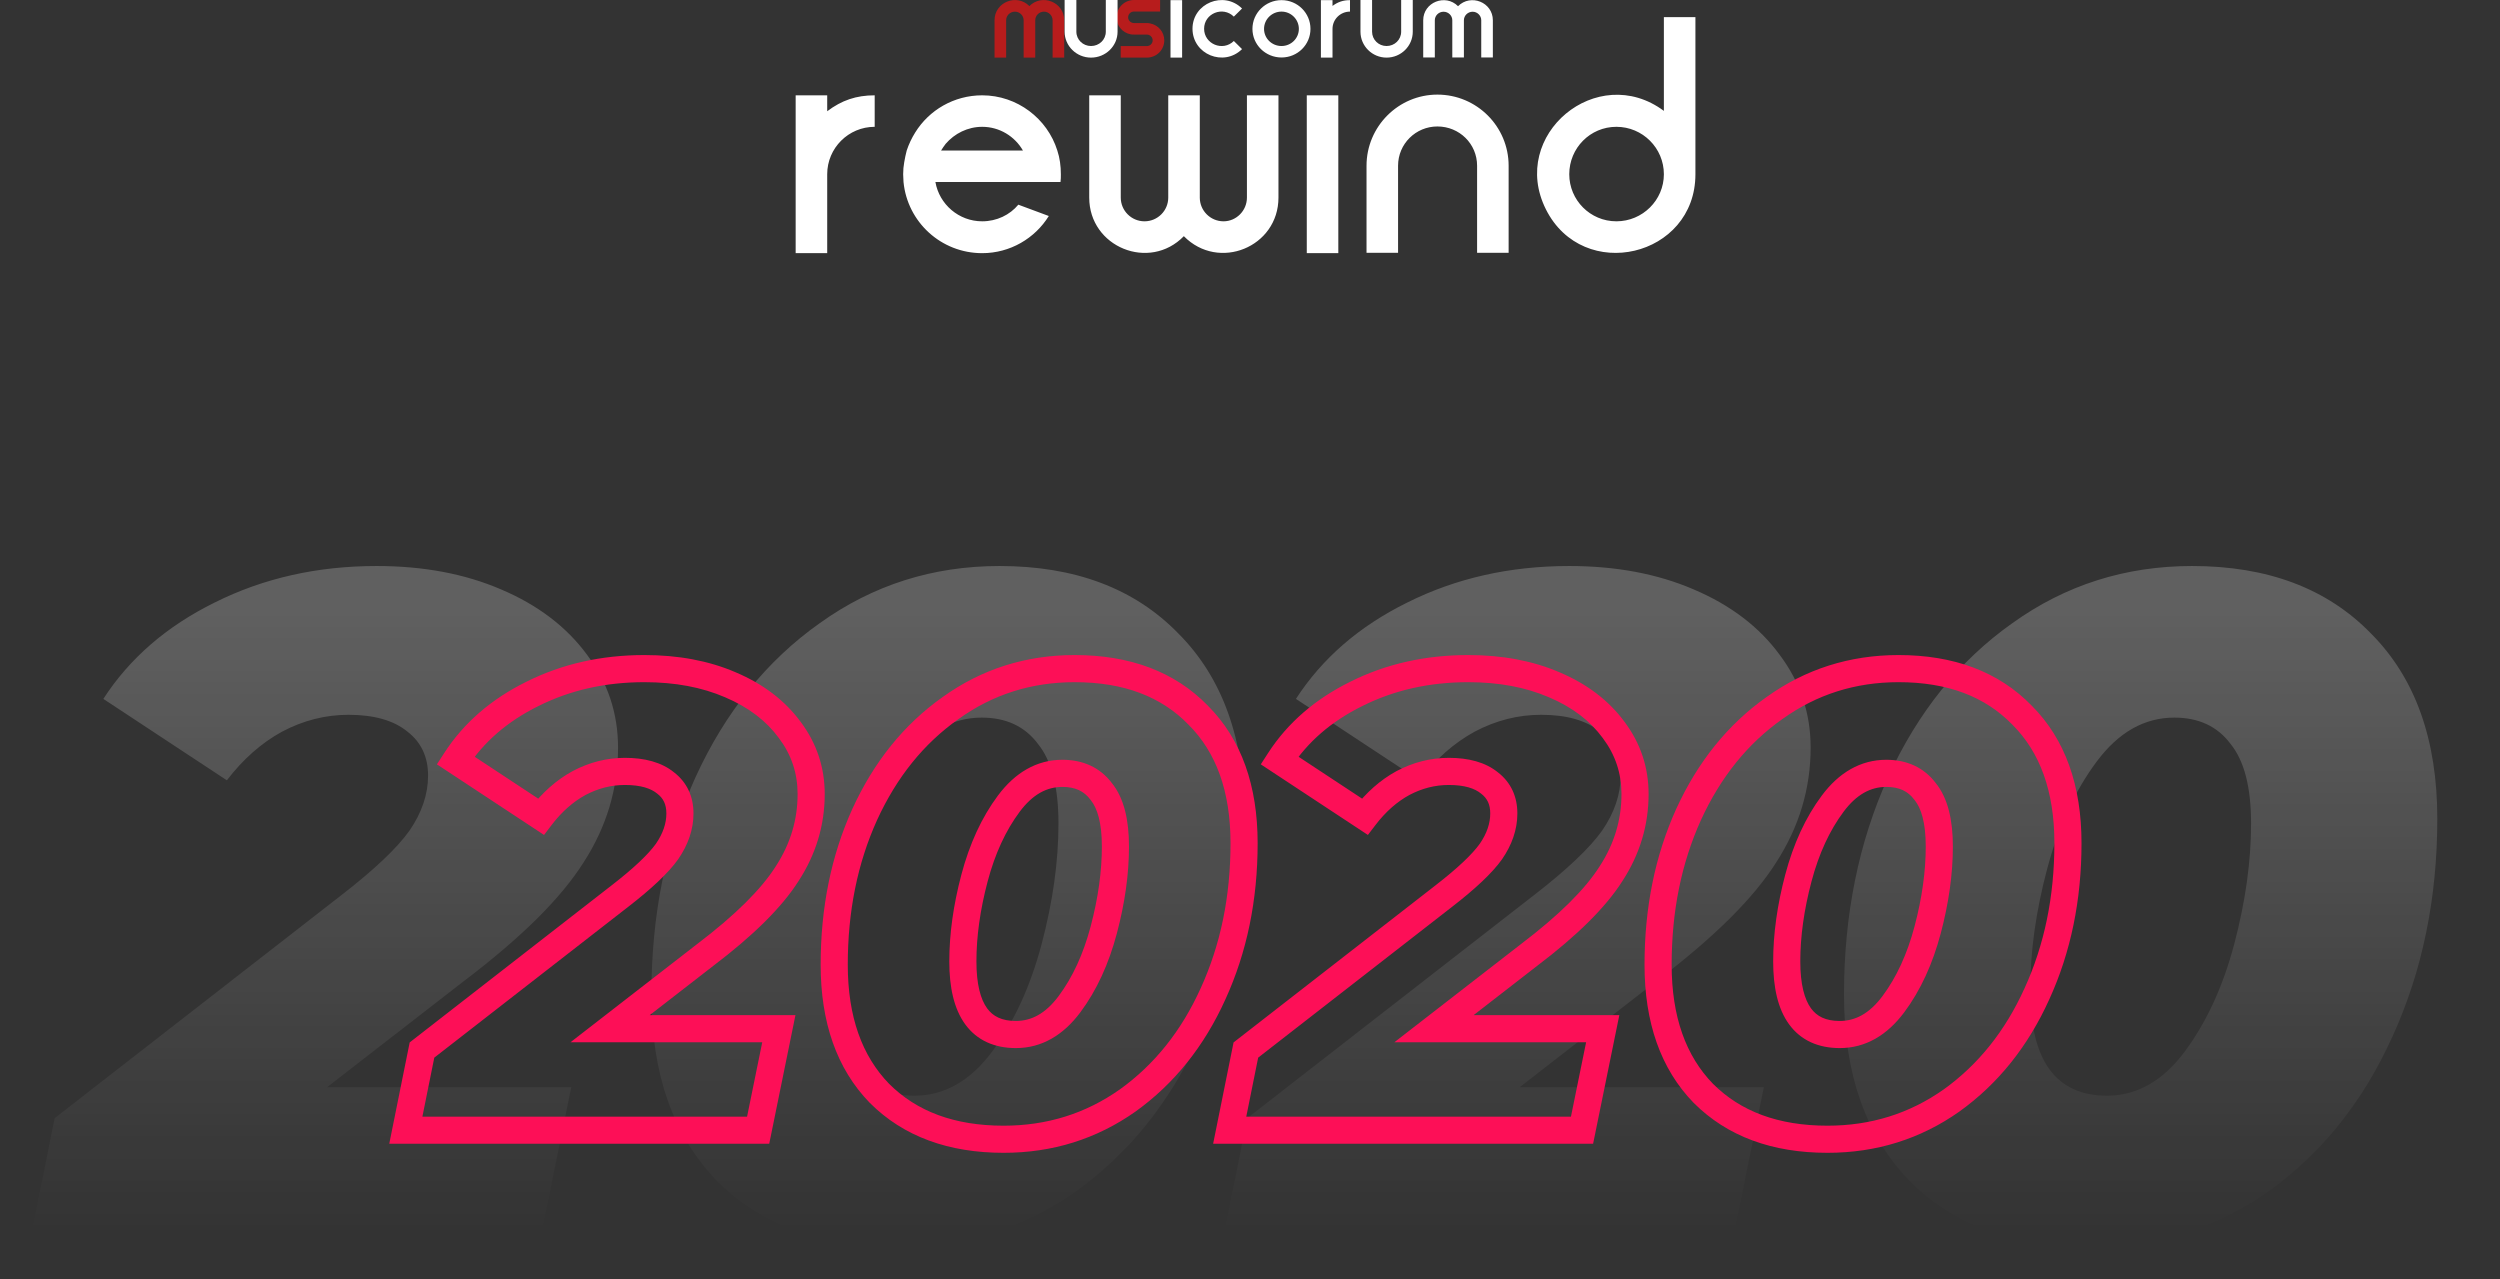 <svg width="553" height="283" viewBox="0 0 553 283" fill="none" xmlns="http://www.w3.org/2000/svg">
    <rect x="0" y="0" width="553" height="283" fill="#333333" stroke="none"/>
    <path opacity="0.22" d="M72.332 240.501H126.359L119.735 273H6.92L12.095 247.332L75.437 198.066C82.751 192.408 87.788 187.647 90.548 183.783C93.308 179.781 94.688 175.71 94.688 171.57C94.688 167.43 93.17 164.187 90.134 161.841C87.098 159.357 82.751 158.115 77.093 158.115C71.987 158.115 67.088 159.357 62.396 161.841C57.842 164.325 53.771 167.913 50.183 172.605L22.859 154.596C28.655 145.626 36.866 138.519 47.492 133.275C58.256 127.893 70.193 125.202 83.303 125.202C93.653 125.202 102.83 126.927 110.834 130.377C118.976 133.827 125.324 138.657 129.878 144.867C134.432 150.939 136.709 157.77 136.709 165.36C136.709 174.468 134.156 182.955 129.05 190.821C124.082 198.687 115.319 207.381 102.761 216.903L72.332 240.501ZM198.324 275.898C181.626 275.898 168.378 270.999 158.58 261.201C148.92 251.265 144.09 237.534 144.09 220.008C144.09 202.344 147.333 186.336 153.819 171.984C160.443 157.494 169.62 146.109 181.35 137.829C193.08 129.411 206.328 125.202 221.094 125.202C237.792 125.202 250.971 130.17 260.631 140.106C270.429 149.904 275.328 163.566 275.328 181.092C275.328 198.756 272.016 214.833 265.392 229.323C258.906 243.675 249.798 255.06 238.068 263.478C226.338 271.758 213.09 275.898 198.324 275.898ZM202.257 242.364C208.881 242.364 214.608 239.121 219.438 232.635C224.268 226.149 227.925 218.214 230.409 208.83C232.893 199.446 234.135 190.545 234.135 182.127C234.135 174.123 232.617 168.258 229.581 164.532C226.683 160.668 222.543 158.736 217.161 158.736C210.537 158.736 204.81 161.979 199.98 168.465C195.15 174.951 191.493 182.886 189.009 192.27C186.525 201.654 185.283 210.555 185.283 218.973C185.283 234.567 190.941 242.364 202.257 242.364ZM336.135 240.501H390.162L383.538 273H270.723L275.898 247.332L339.24 198.066C346.554 192.408 351.591 187.647 354.351 183.783C357.111 179.781 358.491 175.71 358.491 171.57C358.491 167.43 356.973 164.187 353.937 161.841C350.901 159.357 346.554 158.115 340.896 158.115C335.79 158.115 330.891 159.357 326.199 161.841C321.645 164.325 317.574 167.913 313.986 172.605L286.662 154.596C292.458 145.626 300.669 138.519 311.295 133.275C322.059 127.893 333.996 125.202 347.106 125.202C357.456 125.202 366.633 126.927 374.637 130.377C382.779 133.827 389.127 138.657 393.681 144.867C398.235 150.939 400.512 157.77 400.512 165.36C400.512 174.468 397.959 182.955 392.853 190.821C387.885 198.687 379.122 207.381 366.564 216.903L336.135 240.501ZM462.127 275.898C445.429 275.898 432.181 270.999 422.383 261.201C412.723 251.265 407.893 237.534 407.893 220.008C407.893 202.344 411.136 186.336 417.622 171.984C424.246 157.494 433.423 146.109 445.153 137.829C456.883 129.411 470.131 125.202 484.897 125.202C501.595 125.202 514.774 130.17 524.434 140.106C534.232 149.904 539.131 163.566 539.131 181.092C539.131 198.756 535.819 214.833 529.195 229.323C522.709 243.675 513.601 255.06 501.871 263.478C490.141 271.758 476.893 275.898 462.127 275.898ZM466.06 242.364C472.684 242.364 478.411 239.121 483.241 232.635C488.071 226.149 491.728 218.214 494.212 208.83C496.696 199.446 497.938 190.545 497.938 182.127C497.938 174.123 496.42 168.258 493.384 164.532C490.486 160.668 486.346 158.736 480.964 158.736C474.34 158.736 468.613 161.979 463.783 168.465C458.953 174.951 455.296 182.886 452.812 192.27C450.328 201.654 449.086 210.555 449.086 218.973C449.086 234.567 454.744 242.364 466.06 242.364Z" fill="url(#paint0_linear)"/>
    <path d="M134.956 227.549L133.118 225.178L126.192 230.549H134.956V227.549ZM172.279 227.549L175.219 228.148L175.952 224.549H172.279V227.549ZM167.703 250V253H170.153L170.643 250.599L167.703 250ZM89.768 250L86.827 249.407L86.103 253H89.768V250ZM93.343 232.268L91.501 229.9L90.622 230.584L90.402 231.675L93.343 232.268ZM137.101 198.234L135.266 195.861L135.259 195.866L137.101 198.234ZM147.54 188.367L149.981 190.111L149.996 190.091L150.01 190.07L147.54 188.367ZM147.254 173.209L145.354 175.531L145.387 175.557L145.42 175.583L147.254 173.209ZM128.092 173.209L126.689 170.558L126.672 170.566L126.656 170.575L128.092 173.209ZM119.655 180.645L118.004 183.15L120.339 184.689L122.038 182.467L119.655 180.645ZM100.779 168.204L98.259 166.576L96.646 169.073L99.128 170.709L100.779 168.204ZM117.796 153.475L119.124 156.165L119.131 156.162L119.138 156.158L117.796 153.475ZM161.554 151.473L160.367 154.228L160.375 154.232L160.384 154.235L161.554 151.473ZM174.71 161.483L172.291 163.257L172.301 163.27L172.31 163.283L174.71 161.483ZM174.138 193.229L171.622 191.596L171.612 191.611L171.602 191.627L174.138 193.229ZM155.977 211.247L154.165 208.856L154.152 208.866L154.139 208.876L155.977 211.247ZM134.956 230.549H172.279V224.549H134.956V230.549ZM169.34 226.95L164.764 249.401L170.643 250.599L175.219 228.148L169.34 226.95ZM167.703 247H89.768V253H167.703V247ZM92.709 250.593L96.284 232.861L90.402 231.675L86.827 249.407L92.709 250.593ZM95.185 234.636L138.943 200.602L135.259 195.866L91.501 229.9L95.185 234.636ZM138.937 200.607C144.046 196.655 147.811 193.149 149.981 190.111L145.099 186.623C143.456 188.924 140.262 191.996 135.266 195.861L138.937 200.607ZM150.01 190.07C152.2 186.894 153.4 183.499 153.4 179.93H147.4C147.4 182.081 146.694 184.31 145.071 186.664L150.01 190.07ZM153.4 179.93C153.4 176.226 151.986 173.074 149.089 170.835L145.42 175.583C146.717 176.586 147.4 177.914 147.4 179.93H153.4ZM149.154 170.887C146.328 168.575 142.548 167.635 138.245 167.635V173.635C141.76 173.635 143.986 174.411 145.354 175.531L149.154 170.887ZM138.245 167.635C134.209 167.635 130.345 168.622 126.689 170.558L129.496 175.86C132.323 174.364 135.227 173.635 138.245 173.635V167.635ZM126.656 170.575C123.093 172.519 119.971 175.294 117.272 178.823L122.038 182.467C124.297 179.514 126.799 177.331 129.529 175.843L126.656 170.575ZM121.306 178.14L102.43 165.699L99.128 170.709L118.004 183.15L121.306 178.14ZM103.299 169.832C106.977 164.139 112.214 159.575 119.124 156.165L116.469 150.785C108.697 154.62 102.589 159.875 98.259 166.576L103.299 169.832ZM119.138 156.158C126.121 152.667 133.902 150.898 142.535 150.898V144.898C133.055 144.898 124.343 146.847 116.455 150.792L119.138 156.158ZM142.535 150.898C149.352 150.898 155.276 152.034 160.367 154.228L162.742 148.718C156.774 146.146 150.018 144.898 142.535 144.898V150.898ZM160.384 154.235C165.586 156.44 169.51 159.464 172.291 163.257L177.129 159.709C173.619 154.922 168.772 151.273 162.725 148.711L160.384 154.235ZM172.31 163.283C175.067 166.958 176.429 171.046 176.429 175.64H182.429C182.429 169.748 180.646 164.397 177.11 159.683L172.31 163.283ZM176.429 175.64C176.429 181.334 174.843 186.633 171.622 191.596L176.655 194.862C180.488 188.957 182.429 182.53 182.429 175.64H176.429ZM171.602 191.627C168.45 196.617 162.724 202.366 154.165 208.856L157.79 213.638C166.581 206.972 172.962 200.709 176.675 194.831L171.602 191.627ZM154.139 208.876L133.118 225.178L136.795 229.92L157.816 213.618L154.139 208.876ZM194.538 241.849L192.387 243.94L192.402 243.955L192.417 243.97L194.538 241.849ZM191.249 180.216L188.521 178.969L188.515 178.981L191.249 180.216ZM210.268 156.621L211.998 159.072L212.008 159.065L212.017 159.058L210.268 156.621ZM265.037 158.194L262.886 160.285L262.901 160.3L262.916 160.315L265.037 158.194ZM268.326 219.827L265.598 218.58L265.592 218.592L268.326 219.827ZM249.45 243.422L251.18 245.873L251.19 245.866L251.199 245.859L249.45 243.422ZM236.58 222.115L238.986 223.907L238.986 223.907L236.58 222.115ZM244.159 205.67L247.059 206.438L247.059 206.438L244.159 205.67ZM243.587 175.068L241.187 176.868L241.223 176.916L241.261 176.963L243.587 175.068ZM223.138 177.785L225.544 179.577L225.544 179.577L223.138 177.785ZM215.559 194.23L218.459 194.998L218.459 194.998L215.559 194.23ZM221.994 249.002C211.08 249.002 202.753 245.821 196.659 239.728L192.417 243.97C199.86 251.414 209.837 255.002 221.994 255.002V249.002ZM196.689 239.758C190.694 233.592 187.528 224.935 187.528 213.392H181.528C181.528 226.064 185.035 236.378 192.387 243.94L196.689 239.758ZM187.528 213.392C187.528 201.563 189.698 190.933 193.983 181.451L188.515 178.981C183.839 189.328 181.528 200.815 181.528 213.392H187.528ZM193.977 181.463C198.358 171.881 204.374 164.453 211.998 159.072L208.538 154.17C199.955 160.229 193.292 168.531 188.521 178.969L193.977 181.463ZM212.017 159.058C219.598 153.618 228.136 150.898 237.724 150.898V144.898C226.911 144.898 217.144 147.994 208.519 154.184L212.017 159.058ZM237.724 150.898C248.627 150.898 256.891 154.119 262.886 160.285L267.188 156.103C259.837 148.541 249.891 144.898 237.724 144.898V150.898ZM262.916 160.315C268.982 166.382 272.19 174.975 272.19 186.508H278.19C278.19 173.827 274.629 163.543 267.158 156.073L262.916 160.315ZM272.19 186.508C272.19 198.327 269.976 209.002 265.598 218.58L271.054 221.074C275.828 210.632 278.19 199.094 278.19 186.508H272.19ZM265.592 218.592C261.308 228.071 255.338 235.504 247.701 240.985L251.199 245.859C259.769 239.709 266.382 231.412 271.06 221.062L265.592 218.592ZM247.72 240.971C240.138 246.323 231.594 249.002 221.994 249.002V255.002C232.795 255.002 242.555 251.961 251.18 245.873L247.72 240.971ZM224.711 231.836C230.447 231.836 235.223 228.96 238.986 223.907L234.174 220.323C231.263 224.232 228.127 225.836 224.711 225.836V231.836ZM238.986 223.907C242.592 219.065 245.264 213.218 247.059 206.438L241.259 204.902C239.622 211.088 237.241 216.204 234.174 220.323L238.986 223.907ZM247.059 206.438C248.832 199.742 249.733 193.333 249.733 187.223H243.733C243.733 192.743 242.919 198.633 241.259 204.902L247.059 206.438ZM249.733 187.223C249.733 181.426 248.654 176.537 245.913 173.173L241.261 176.963C242.715 178.747 243.733 181.962 243.733 187.223H249.733ZM245.987 173.268C243.348 169.749 239.545 168.064 235.007 168.064V174.064C237.905 174.064 239.822 175.048 241.187 176.868L245.987 173.268ZM235.007 168.064C229.271 168.064 224.495 170.94 220.732 175.993L225.544 179.577C228.455 175.668 231.591 174.064 235.007 174.064V168.064ZM220.732 175.993C217.126 180.835 214.454 186.682 212.659 193.462L218.459 194.998C220.096 188.812 222.477 183.696 225.544 179.577L220.732 175.993ZM212.659 193.462C210.887 200.158 209.985 206.567 209.985 212.677H215.985C215.985 207.157 216.8 201.267 218.459 194.998L212.659 193.462ZM209.985 212.677C209.985 218.337 210.996 223.123 213.488 226.558C216.111 230.172 220.033 231.836 224.711 231.836V225.836C221.572 225.836 219.631 224.807 218.345 223.034C216.929 221.083 215.985 217.79 215.985 212.677H209.985ZM317.197 227.549L315.359 225.178L308.434 230.549H317.197V227.549ZM354.52 227.549L357.46 228.148L358.194 224.549H354.52V227.549ZM349.944 250V253H352.395L352.884 250.599L349.944 250ZM272.009 250L269.069 249.407L268.344 253H272.009V250ZM275.584 232.268L273.743 229.9L272.864 230.584L272.644 231.675L275.584 232.268ZM319.342 198.234L317.507 195.861L317.501 195.866L319.342 198.234ZM329.781 188.367L332.223 190.111L332.237 190.091L332.251 190.07L329.781 188.367ZM329.495 173.209L327.596 175.531L327.628 175.557L327.661 175.583L329.495 173.209ZM310.333 173.209L308.93 170.558L308.913 170.566L308.897 170.575L310.333 173.209ZM301.896 180.645L300.245 183.15L302.581 184.689L304.279 182.467L301.896 180.645ZM283.02 168.204L280.501 166.576L278.887 169.073L281.369 170.709L283.02 168.204ZM300.037 153.475L301.365 156.165L301.372 156.162L301.379 156.158L300.037 153.475ZM343.795 151.473L342.608 154.228L342.616 154.232L342.625 154.235L343.795 151.473ZM356.951 161.483L354.532 163.257L354.542 163.27L354.551 163.283L356.951 161.483ZM356.379 193.229L353.863 191.596L353.853 191.611L353.843 191.627L356.379 193.229ZM338.218 211.247L336.406 208.856L336.393 208.866L336.38 208.876L338.218 211.247ZM317.197 230.549H354.52V224.549H317.197V230.549ZM351.581 226.95L347.005 249.401L352.884 250.599L357.46 228.148L351.581 226.95ZM349.944 247H272.009V253H349.944V247ZM274.95 250.593L278.525 232.861L272.644 231.675L269.069 249.407L274.95 250.593ZM277.426 234.636L321.184 200.602L317.501 195.866L273.743 229.9L277.426 234.636ZM321.178 200.607C326.287 196.655 330.053 193.149 332.223 190.111L327.34 186.623C325.697 188.924 322.503 191.996 317.507 195.861L321.178 200.607ZM332.251 190.07C334.441 186.894 335.641 183.499 335.641 179.93H329.641C329.641 182.081 328.935 184.31 327.312 186.664L332.251 190.07ZM335.641 179.93C335.641 176.226 334.227 173.074 331.33 170.835L327.661 175.583C328.959 176.586 329.641 177.914 329.641 179.93H335.641ZM331.395 170.887C328.569 168.575 324.789 167.635 320.486 167.635V173.635C324.001 173.635 326.227 174.411 327.596 175.531L331.395 170.887ZM320.486 167.635C316.45 167.635 312.586 168.622 308.93 170.558L311.737 175.86C314.564 174.364 317.468 173.635 320.486 173.635V167.635ZM308.897 170.575C305.334 172.519 302.212 175.294 299.513 178.823L304.279 182.467C306.538 179.514 309.041 177.331 311.77 175.843L308.897 170.575ZM303.547 178.14L284.671 165.699L281.369 170.709L300.245 183.15L303.547 178.14ZM285.54 169.832C289.219 164.139 294.456 159.575 301.365 156.165L298.71 150.785C290.938 154.62 284.83 159.875 280.501 166.576L285.54 169.832ZM301.379 156.158C308.362 152.667 316.143 150.898 324.776 150.898V144.898C315.296 144.898 306.585 146.847 298.696 150.792L301.379 156.158ZM324.776 150.898C331.593 150.898 337.517 152.034 342.608 154.228L344.983 148.718C339.015 146.146 332.259 144.898 324.776 144.898V150.898ZM342.625 154.235C347.827 156.44 351.751 159.464 354.532 163.257L359.371 159.709C355.86 154.922 351.013 151.273 344.966 148.711L342.625 154.235ZM354.551 163.283C357.308 166.958 358.67 171.046 358.67 175.64H364.67C364.67 169.748 362.887 164.397 359.351 159.683L354.551 163.283ZM358.67 175.64C358.67 181.334 357.085 186.633 353.863 191.596L358.896 194.862C362.729 188.957 364.67 182.53 364.67 175.64H358.67ZM353.843 191.627C350.691 196.617 344.965 202.366 336.406 208.856L340.031 213.638C348.822 206.972 355.204 200.709 358.916 194.831L353.843 191.627ZM336.38 208.876L315.359 225.178L319.036 229.92L340.057 213.618L336.38 208.876ZM376.779 241.849L374.628 243.94L374.643 243.955L374.658 243.97L376.779 241.849ZM373.49 180.216L370.762 178.969L370.756 178.981L373.49 180.216ZM392.509 156.621L394.239 159.072L394.249 159.065L394.258 159.058L392.509 156.621ZM447.278 158.194L445.127 160.285L445.142 160.3L445.157 160.315L447.278 158.194ZM450.567 219.827L447.839 218.58L447.833 218.592L450.567 219.827ZM431.691 243.422L433.421 245.873L433.431 245.866L433.44 245.859L431.691 243.422ZM418.821 222.115L421.227 223.907L421.227 223.907L418.821 222.115ZM426.4 205.67L429.3 206.438L429.3 206.438L426.4 205.67ZM425.828 175.068L423.428 176.868L423.464 176.916L423.503 176.963L425.828 175.068ZM405.379 177.785L407.785 179.577L407.785 179.577L405.379 177.785ZM397.8 194.23L400.7 194.998L400.7 194.998L397.8 194.23ZM404.235 249.002C393.321 249.002 384.994 245.821 378.901 239.728L374.658 243.97C382.102 251.414 392.079 255.002 404.235 255.002V249.002ZM378.93 239.758C372.936 233.592 369.769 224.935 369.769 213.392H363.769C363.769 226.064 367.276 236.378 374.628 243.94L378.93 239.758ZM369.769 213.392C369.769 201.563 371.939 190.933 376.224 181.451L370.756 178.981C366.08 189.328 363.769 200.815 363.769 213.392H369.769ZM376.219 181.463C380.599 171.881 386.616 164.453 394.239 159.072L390.779 154.17C382.196 160.229 375.534 168.531 370.762 178.969L376.219 181.463ZM394.258 159.058C401.84 153.618 410.377 150.898 419.965 150.898V144.898C409.152 144.898 399.386 147.994 390.76 154.184L394.258 159.058ZM419.965 150.898C430.869 150.898 439.132 154.119 445.127 160.285L449.429 156.103C442.078 148.541 432.133 144.898 419.965 144.898V150.898ZM445.157 160.315C451.224 166.382 454.431 174.975 454.431 186.508H460.431C460.431 173.827 456.87 163.543 449.4 156.073L445.157 160.315ZM454.431 186.508C454.431 198.327 452.217 209.002 447.839 218.58L453.296 221.074C458.069 210.632 460.431 199.094 460.431 186.508H454.431ZM447.833 218.592C443.549 228.071 437.579 235.504 429.942 240.985L433.44 245.859C442.01 239.709 448.624 231.412 453.301 221.062L447.833 218.592ZM429.961 240.971C422.379 246.323 413.835 249.002 404.235 249.002V255.002C415.037 255.002 424.797 251.961 433.421 245.873L429.961 240.971ZM406.952 231.836C412.688 231.836 417.465 228.96 421.227 223.907L416.415 220.323C413.505 224.232 410.368 225.836 406.952 225.836V231.836ZM421.227 223.907C424.833 219.065 427.506 213.218 429.3 206.438L423.5 204.902C421.863 211.088 419.483 216.204 416.415 220.323L421.227 223.907ZM429.3 206.438C431.073 199.742 431.974 193.333 431.974 187.223H425.974C425.974 192.743 425.16 198.633 423.5 204.902L429.3 206.438ZM431.974 187.223C431.974 181.426 430.895 176.537 428.154 173.173L423.503 176.963C424.956 178.747 425.974 181.962 425.974 187.223H431.974ZM428.228 173.268C425.589 169.749 421.786 168.064 417.248 168.064V174.064C420.146 174.064 422.063 175.048 423.428 176.868L428.228 173.268ZM417.248 168.064C411.512 168.064 406.736 170.94 402.973 175.993L407.785 179.577C410.696 175.668 413.832 174.064 417.248 174.064V168.064ZM402.973 175.993C399.367 180.835 396.695 186.682 394.9 193.462L400.7 194.998C402.338 188.812 404.718 183.696 407.785 179.577L402.973 175.993ZM394.9 193.462C393.128 200.158 392.226 206.567 392.226 212.677H398.226C398.226 207.157 399.041 201.267 400.7 194.998L394.9 193.462ZM392.226 212.677C392.226 218.337 393.237 223.123 395.73 226.558C398.352 230.172 402.274 231.836 406.952 231.836V225.836C403.813 225.836 401.872 224.807 400.586 223.034C399.17 221.083 398.226 217.79 398.226 212.677H392.226Z" fill="#FD0F57"/>
    <path d="M182.977 21.085C180.625 21.085 178.352 21.085 176 21.085C176 26.956 176 32.749 176 38.542C176 44.336 176 50.129 176 56C178.352 56 180.625 56 182.977 56C182.977 50.129 182.977 44.336 182.977 38.542C182.977 32.749 187.68 28.052 193.481 28.052C193.481 25.782 193.481 23.433 193.481 21.085C189.404 21.085 186.19 22.181 182.977 24.608C182.977 23.433 182.977 22.259 182.977 21.085ZM234.584 40.265C234.663 39.717 234.663 39.09 234.663 38.542C234.663 36.742 234.427 34.941 233.879 33.297C231.684 26.252 225.021 21.085 217.26 21.085C210.989 21.085 205.502 24.373 202.445 29.305C201.661 30.557 201.034 31.888 200.564 33.297C200.329 34.158 200.172 35.02 200.015 35.881C199.858 36.742 199.78 37.603 199.78 38.542C199.78 39.09 199.858 39.717 199.858 40.265C200.72 49.111 208.167 56 217.26 56C223.453 56 228.94 52.712 231.997 47.78L225.256 45.275C223.375 47.545 220.474 48.954 217.26 48.954C212.087 48.954 207.775 45.197 206.913 40.265H234.584ZM209.186 31.81C211.146 29.54 214.046 28.052 217.26 28.052C221.101 28.052 224.472 30.166 226.275 33.297H208.167C208.481 32.828 208.794 32.28 209.186 31.81ZM261.866 52.242C269.548 60.071 282.796 54.669 282.796 43.709C282.796 37.916 282.796 32.123 282.796 26.33C282.796 24.608 282.796 22.807 282.796 21.085C280.523 21.085 278.171 21.085 275.82 21.085C275.82 22.807 275.82 24.608 275.82 26.33C275.82 32.123 275.82 37.916 275.82 43.709C275.82 46.606 273.468 48.954 270.646 48.954C267.746 48.954 265.394 46.606 265.394 43.709C265.394 37.916 265.394 32.123 265.394 26.33C265.394 24.608 265.394 22.807 265.394 21.085C263.042 21.085 260.691 21.085 258.417 21.085C258.417 22.807 258.417 24.608 258.417 26.33C258.417 32.123 258.417 37.916 258.417 43.709C258.417 46.606 256.066 48.954 253.165 48.954C250.265 48.954 247.913 46.606 247.913 43.709C247.913 37.916 247.913 32.123 247.913 26.33C247.913 24.608 247.913 22.807 247.913 21.085C245.562 21.085 243.288 21.085 240.937 21.085C240.937 22.807 240.937 24.608 240.937 26.33C240.937 32.123 240.937 37.916 240.937 43.709C240.937 54.669 254.263 60.071 261.866 52.242ZM296.036 56V21.085H289.06V56H296.036ZM309.252 55.922V36.664C309.252 31.81 313.172 27.974 317.953 27.974C322.813 27.974 326.733 31.81 326.733 36.664V55.922H333.709V36.664C333.709 27.974 326.654 20.928 317.953 20.928C309.33 20.928 302.276 27.974 302.276 36.664V55.922H309.252ZM341.947 46.293C350.178 62.733 375.027 56.861 375.027 38.542C375.027 26.956 375.027 15.37 375.027 3.784H368.05C368.05 10.673 368.05 17.64 368.05 24.529C353.313 13.569 333.716 29.853 341.947 46.293ZM347.121 38.542C347.121 32.749 351.746 28.052 357.546 28.052C363.347 28.052 368.05 32.749 368.05 38.542C368.05 44.257 363.347 48.954 357.546 48.954C351.746 48.954 347.121 44.257 347.121 38.542Z" fill="white"/>
    <path d="M261.484 12.745V0.029H258.916V12.745H261.484ZM272.925 3.678C273.53 3.079 274.136 2.481 274.742 1.882C270.703 -2.11 263.78 0.713 263.78 6.358C263.78 12.032 270.703 14.855 274.742 10.863C274.136 10.264 273.53 9.666 272.925 9.067C270.501 11.462 266.347 9.751 266.347 6.358C266.347 2.965 270.501 1.283 272.925 3.678ZM289.876 6.387C289.876 2.88 287.02 0.029 283.472 0.029C279.923 0.029 277.039 2.88 277.039 6.387C277.039 9.894 279.923 12.716 283.472 12.716C287.02 12.716 289.876 9.894 289.876 6.387ZM279.606 6.387C279.606 4.277 281.337 2.566 283.472 2.566C285.578 2.566 287.308 4.277 287.308 6.387C287.308 8.497 285.578 10.179 283.472 10.179C281.337 10.179 279.606 8.497 279.606 6.387ZM294.752 0.029C293.887 0.029 293.05 0.029 292.185 0.029C292.185 2.167 292.185 4.277 292.185 6.387C292.185 8.497 292.185 10.607 292.185 12.745C293.05 12.745 293.887 12.745 294.752 12.745C294.752 10.607 294.752 8.497 294.752 6.387C294.752 4.277 296.483 2.566 298.618 2.566C298.618 1.739 298.618 0.884 298.618 0.029C297.118 0.029 295.935 0.428 294.752 1.312C294.752 0.884 294.752 0.456 294.752 0.029ZM309.937 0V7.014C309.937 8.782 308.494 10.179 306.706 10.179C304.946 10.179 303.504 8.782 303.504 7.014V0H300.936V7.014C300.936 10.179 303.533 12.745 306.706 12.745C309.908 12.745 312.504 10.179 312.504 7.014V0H309.937ZM322.517 1.369C319.719 -1.454 314.815 0.513 314.815 4.476C314.815 6.615 314.815 10.607 314.815 12.716C315.68 12.716 316.517 12.716 317.382 12.716C317.382 10.607 317.382 6.615 317.382 4.476C317.382 3.45 318.247 2.595 319.315 2.595C320.382 2.595 321.248 3.45 321.248 4.476C321.248 6.615 321.248 10.607 321.248 12.716C321.68 12.716 322.084 12.716 322.517 12.716C322.95 12.716 323.383 12.716 323.815 12.716C323.815 10.607 323.815 6.615 323.815 4.476C323.815 3.45 324.68 2.595 325.748 2.595C326.786 2.595 327.652 3.45 327.652 4.476C327.652 6.615 327.652 10.607 327.652 12.716C328.517 12.716 329.383 12.716 330.219 12.716C330.219 10.607 330.219 6.615 330.219 4.476C330.219 0.513 325.344 -1.454 322.517 1.369Z" fill="white"/>
    <path d="M227.698 1.346C224.899 -1.489 219.992 0.487 219.992 4.468C219.992 6.616 219.992 10.626 219.992 12.745C220.858 12.745 221.695 12.745 222.561 12.745C222.561 10.626 222.561 6.616 222.561 4.468C222.561 3.437 223.427 2.578 224.494 2.578C225.562 2.578 226.428 3.437 226.428 4.468C226.428 6.616 226.428 10.626 226.428 12.745C226.861 12.745 227.265 12.745 227.698 12.745C228.131 12.745 228.564 12.745 228.997 12.745C228.997 10.626 228.997 6.616 228.997 4.468C228.997 3.437 229.862 2.578 230.93 2.578C231.969 2.578 232.835 3.437 232.835 4.468C232.835 6.616 232.835 10.626 232.835 12.745C233.701 12.745 234.567 12.745 235.403 12.745C235.403 10.626 235.403 6.616 235.403 4.468C235.403 0.487 230.526 -1.489 227.698 1.346ZM250.843 2.549H256.615V0H250.843C248.708 0 246.976 1.718 246.976 3.838C246.976 5.699 248.304 7.246 250.093 7.59C250.324 7.647 250.583 7.647 250.843 7.647H253.672C254.393 7.647 254.97 8.22 254.97 8.936C254.97 9.623 254.393 10.196 253.672 10.196H247.899V12.745H253.672C255.807 12.745 257.539 11.055 257.539 8.936C257.539 7.074 256.211 5.528 254.422 5.184C254.191 5.127 253.931 5.098 253.672 5.098H250.843C250.122 5.098 249.545 4.525 249.545 3.838C249.545 3.122 250.122 2.549 250.843 2.549Z" fill="#B71C1C"/>
    <path d="M244.605 0V7.014C244.605 8.782 243.145 10.179 241.334 10.179C239.553 10.179 238.092 8.782 238.092 7.014V0H235.493V7.014C235.493 10.179 238.121 12.745 241.334 12.745C244.576 12.745 247.205 10.179 247.205 7.014V0H244.605Z" fill="white"/>
    <defs>
        <linearGradient id="paint0_linear" x1="276.5" y1="134.792" x2="276.5" y2="272.184" gradientUnits="userSpaceOnUse">
            <stop stop-color="white"/>
            <stop offset="1" stop-color="white" stop-opacity="0"/>
        </linearGradient>
    </defs>
</svg>
